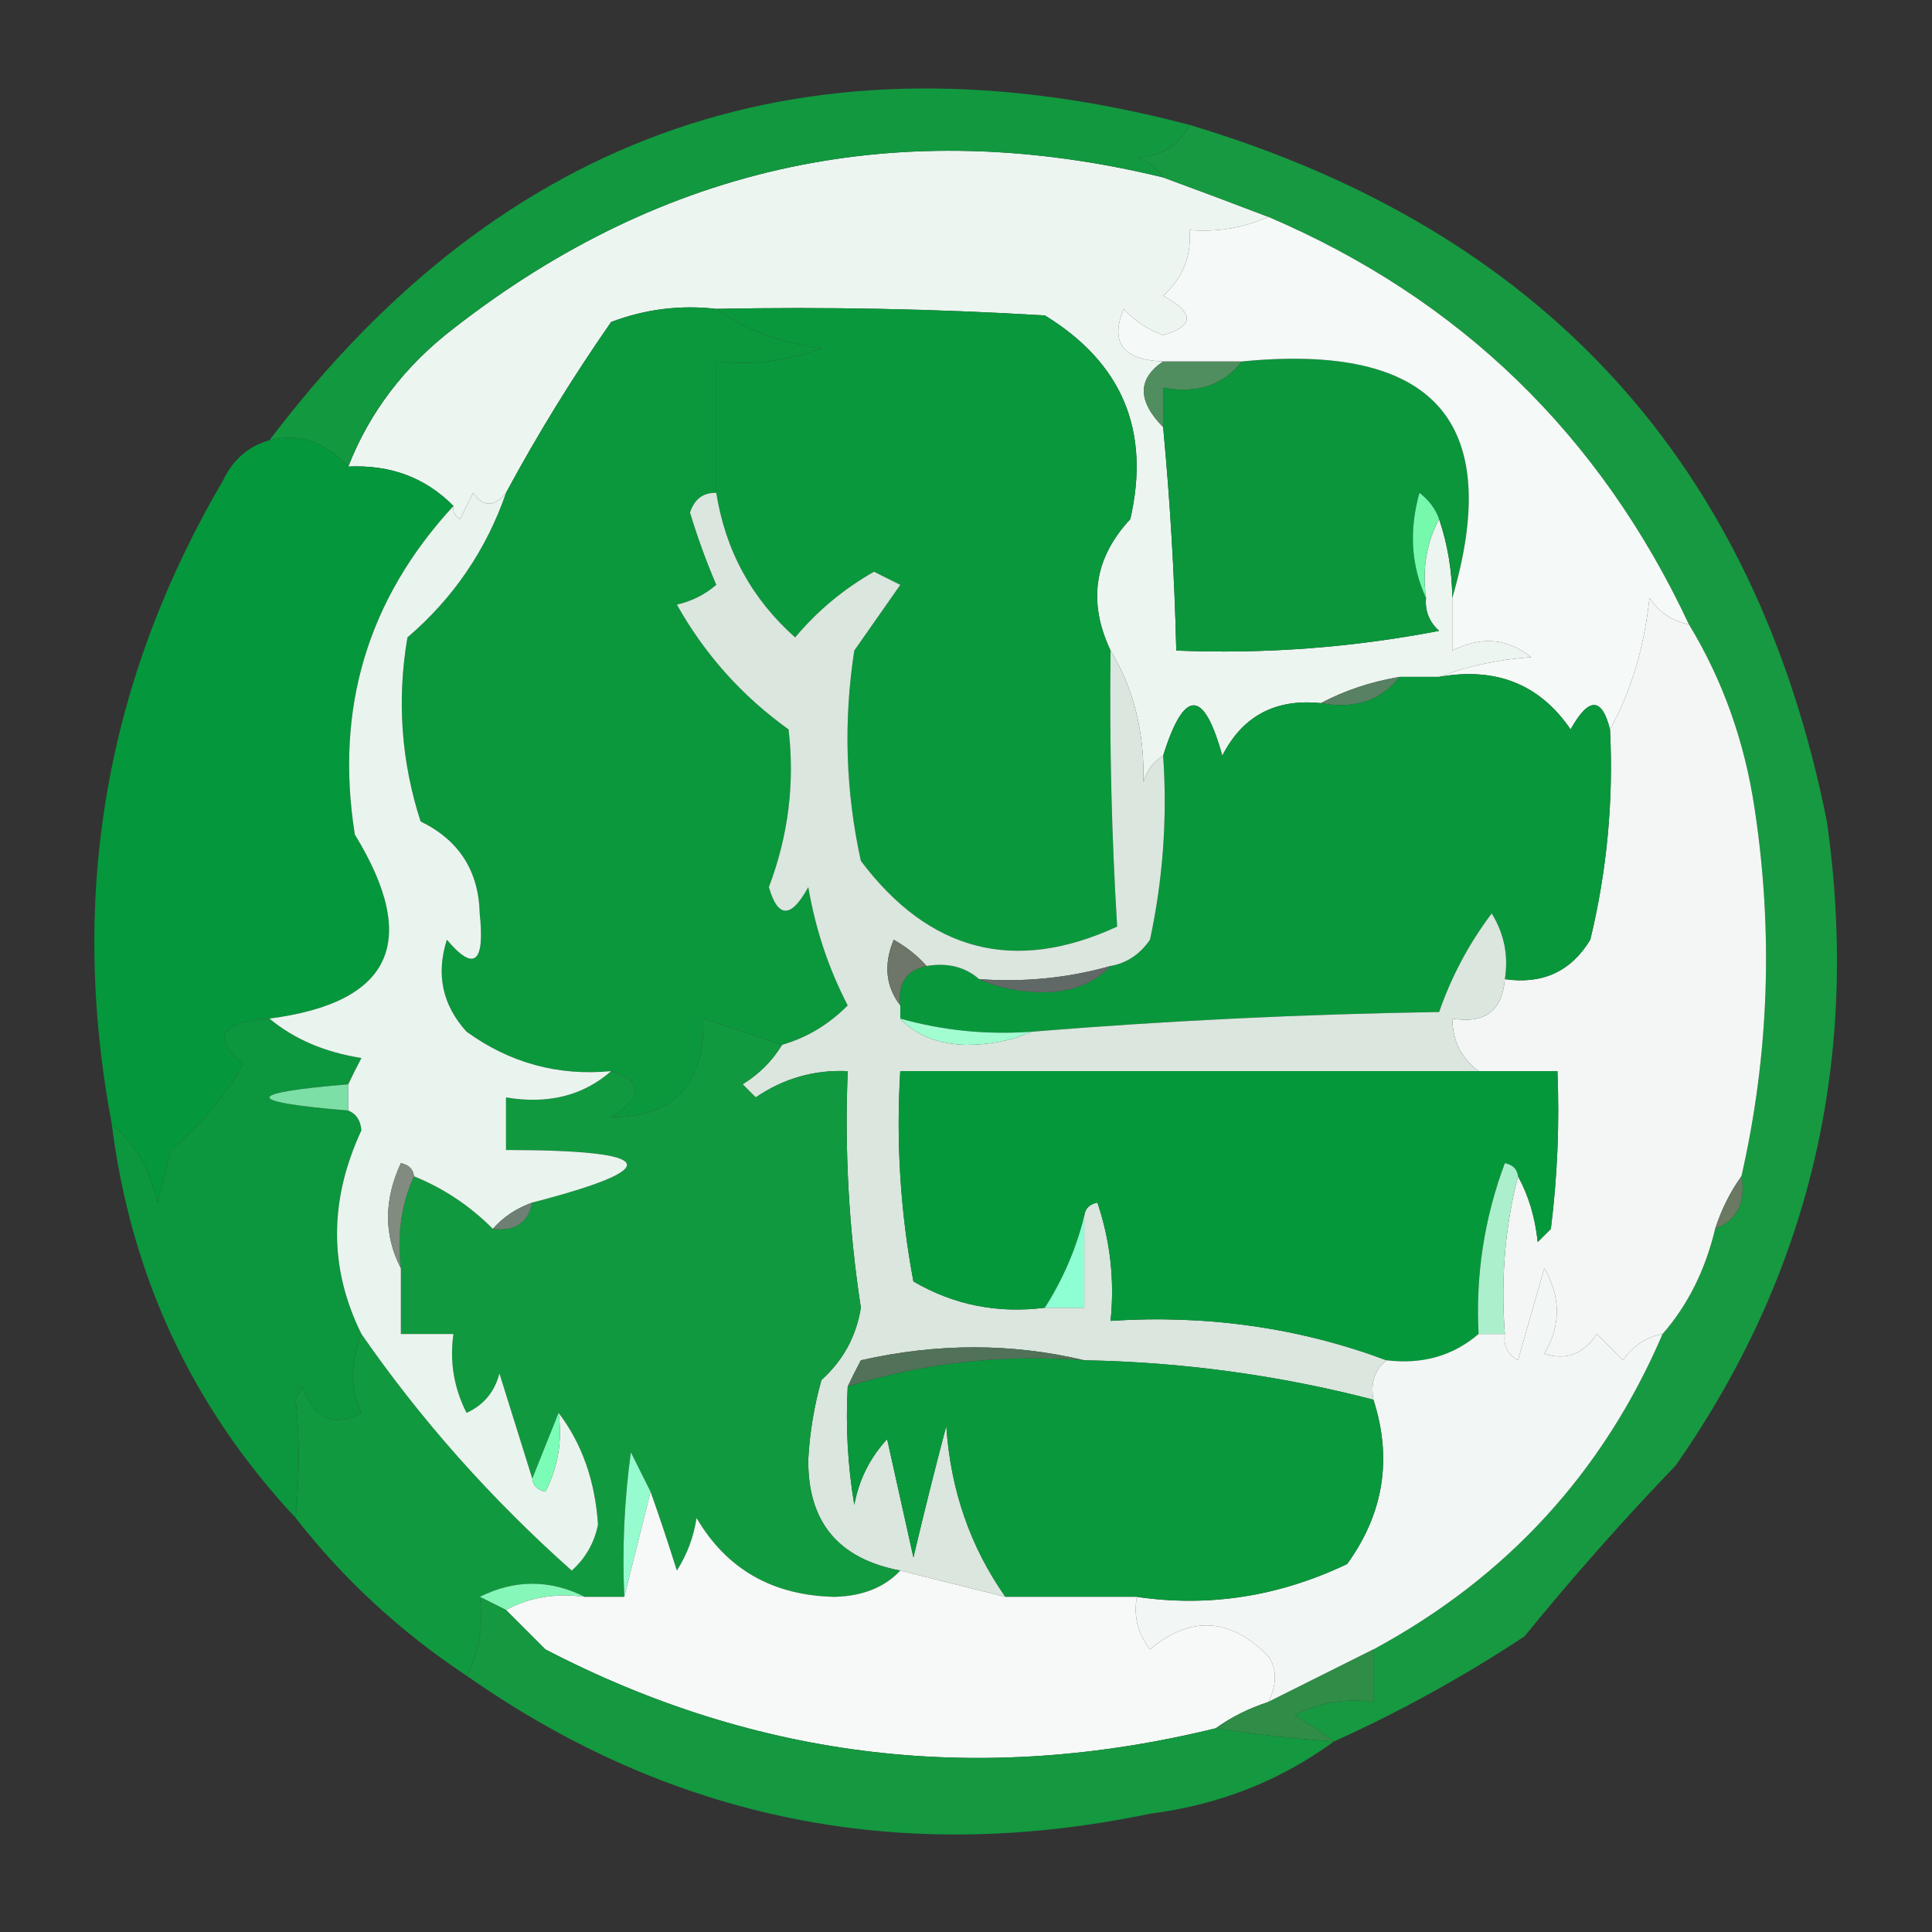 <?xml version="1.0" encoding="UTF-8"?>
<!DOCTYPE svg PUBLIC "-//W3C//DTD SVG 1.1//EN" "http://www.w3.org/Graphics/SVG/1.1/DTD/svg11.dtd">
<svg xmlns="http://www.w3.org/2000/svg" version="1.1" width="147px" height="147px" style="shape-rendering:geometricPrecision; text-rendering:geometricPrecision; image-rendering:optimizeQuality; fill-rule:evenodd; clip-rule:evenodd" xmlns:xlink="http://www.w3.org/1999/xlink">
<rect width="100%" height="100%" fill="#333333" stroke="none"/>
<g><path style="opacity:1" fill="#edf5f1" d="M 88.5,13.5 C 91.257,14.512 93.924,15.512 96.5,16.5C 94.621,17.341 92.621,17.675 90.5,17.5C 90.671,19.492 90.005,21.159 88.5,22.5C 90.891,23.809 90.891,24.809 88.5,25.5C 87.328,25.081 86.328,24.415 85.5,23.5C 84.436,26.064 85.436,27.397 88.5,27.5C 86.539,28.834 86.539,30.5 88.5,32.5C 89.032,38.152 89.365,43.819 89.5,49.5C 96.231,49.774 102.897,49.274 109.5,48C 108.748,47.329 108.414,46.496 108.5,45.5C 108.205,43.265 108.539,41.265 109.5,39.5C 110.15,41.435 110.483,43.435 110.5,45.5C 110.5,46.833 110.5,48.167 110.5,49.5C 112.695,48.392 114.695,48.559 116.5,50C 113.964,50.186 111.631,50.686 109.5,51.5C 108.5,51.5 107.5,51.5 106.5,51.5C 104.302,51.875 102.302,52.542 100.5,53.5C 97.039,53.146 94.539,54.479 93,57.5C 91.596,52.39 90.096,52.39 88.5,57.5C 87.778,57.917 87.278,58.584 87,59.5C 87.084,55.689 86.25,52.355 84.5,49.5C 82.749,45.791 83.249,42.457 86,39.5C 87.552,32.77 85.385,27.604 79.5,24C 71.173,23.5 62.84,23.334 54.5,23.5C 51.753,23.187 49.087,23.52 46.5,24.5C 43.56,28.722 40.894,33.055 38.5,37.5C 37.603,38.598 36.77,38.598 36,37.5C 35.667,38.167 35.333,38.833 35,39.5C 34.601,39.272 34.435,38.938 34.5,38.5C 32.383,36.346 29.716,35.346 26.5,35.5C 28.119,31.358 30.786,27.858 34.5,25C 50.548,12.488 68.548,8.655 88.5,13.5 Z"/></g>
<g><path style="opacity:1" fill="#12983f" d="M 90.5,9.5 C 89.77,11.045 88.437,11.878 86.5,12C 87.416,12.278 88.082,12.778 88.5,13.5C 68.548,8.655 50.548,12.488 34.5,25C 30.786,27.858 28.119,31.358 26.5,35.5C 24.703,33.594 22.703,32.927 20.5,33.5C 38.35,9.915 61.683,1.915 90.5,9.5 Z"/></g>
<g><path style="opacity:0.184" fill="#b6b7b6" d="M 131.5,23.5 C 130.833,22.167 130.833,22.167 131.5,23.5 Z"/></g>
<g><path style="opacity:0.008" fill="#bdbebd" d="M 131.5,23.5 C 132.833,24.167 132.833,24.167 131.5,23.5 Z"/></g>
<g><path style="opacity:1" fill="#0b973c" d="M 54.5,23.5 C 56.717,25.08 59.384,26.08 62.5,26.5C 59.913,27.48 57.247,27.813 54.5,27.5C 54.5,30.833 54.5,34.167 54.5,37.5C 53.503,37.47 52.836,37.97 52.5,39C 53.068,40.872 53.735,42.705 54.5,44.5C 53.624,45.251 52.624,45.751 51.5,46C 53.62,49.788 56.454,52.955 60,55.5C 60.48,59.594 59.98,63.594 58.5,67.5C 59.191,69.891 60.191,69.891 61.5,67.5C 62.047,70.702 63.047,73.702 64.5,76.5C 63.06,77.952 61.394,78.952 59.5,79.5C 57.5,78.833 55.5,78.167 53.5,77.5C 53.648,82.515 51.315,85.015 46.5,85C 48.927,83.445 48.927,82.279 46.5,81.5C 42.46,81.882 38.794,80.882 35.5,78.5C 33.661,76.473 33.161,74.14 34,71.5C 36.071,73.952 36.904,73.286 36.5,69.5C 36.418,66.252 34.918,63.919 32,62.5C 30.524,57.924 30.19,53.257 31,48.5C 34.496,45.506 36.996,41.839 38.5,37.5C 40.894,33.055 43.56,28.722 46.5,24.5C 49.087,23.52 51.753,23.187 54.5,23.5 Z"/></g>
<g><path style="opacity:1" fill="#0a983c" d="M 54.5,23.5 C 62.84,23.334 71.173,23.5 79.5,24C 85.385,27.604 87.552,32.77 86,39.5C 83.249,42.457 82.749,45.791 84.5,49.5C 84.41,56.585 84.577,63.585 85,70.5C 77.218,74.096 70.718,72.429 65.5,65.5C 64.337,60.198 64.171,54.864 65,49.5C 66.167,47.833 67.333,46.167 68.5,44.5C 67.833,44.167 67.167,43.833 66.5,43.5C 64.183,44.82 62.183,46.486 60.5,48.5C 57.196,45.561 55.196,41.894 54.5,37.5C 54.5,34.167 54.5,30.833 54.5,27.5C 57.247,27.813 59.913,27.48 62.5,26.5C 59.384,26.08 56.717,25.08 54.5,23.5 Z"/></g>
<g><path style="opacity:1" fill="#518e5f" d="M 88.5,27.5 C 90.5,27.5 92.5,27.5 94.5,27.5C 93.082,29.308 91.082,29.975 88.5,29.5C 88.5,30.5 88.5,31.5 88.5,32.5C 86.539,30.5 86.539,28.834 88.5,27.5 Z"/></g>
<g><path style="opacity:1" fill="#0b963c" d="M 94.5,27.5 C 109.105,26.075 114.438,32.075 110.5,45.5C 110.483,43.435 110.15,41.435 109.5,39.5C 109.217,38.711 108.717,38.044 108,37.5C 107.199,40.367 107.366,43.034 108.5,45.5C 108.414,46.496 108.748,47.329 109.5,48C 102.897,49.274 96.231,49.774 89.5,49.5C 89.365,43.819 89.032,38.152 88.5,32.5C 88.5,31.5 88.5,30.5 88.5,29.5C 91.082,29.975 93.082,29.308 94.5,27.5 Z"/></g>
<g><path style="opacity:1" fill="#179941" d="M 90.5,9.5 C 117.385,17.544 133.551,35.211 139,62.5C 141.562,80.533 137.729,96.867 127.5,111.5C 123.481,115.685 119.647,120.018 116,124.5C 111.353,127.572 106.52,130.238 101.5,132.5C 100.602,131.842 99.602,131.176 98.5,130.5C 100.396,129.534 102.396,129.201 104.5,129.5C 104.5,128.167 104.5,126.833 104.5,125.5C 114.657,120.013 121.99,112.013 126.5,101.5C 128.417,99.305 129.751,96.638 130.5,93.5C 132.176,92.817 132.843,91.483 132.5,89.5C 134.6,80.272 134.934,70.939 133.5,61.5C 132.734,56.39 131.067,51.723 128.5,47.5C 121.732,33.064 111.065,22.731 96.5,16.5C 93.924,15.512 91.257,14.512 88.5,13.5C 88.082,12.778 87.416,12.278 86.5,12C 88.437,11.878 89.77,11.045 90.5,9.5 Z"/></g>
<g><path style="opacity:1" fill="#05973b" d="M 20.5,33.5 C 22.703,32.927 24.703,33.594 26.5,35.5C 29.716,35.346 32.383,36.346 34.5,38.5C 27.969,45.577 25.469,53.911 27,63.5C 31.979,71.63 29.813,76.297 20.5,77.5C 16.766,77.738 16.1,78.905 18.5,81C 17.056,83.448 15.222,85.615 13,87.5C 12.667,88.833 12.333,90.167 12,91.5C 11.414,88.981 10.247,86.981 8.5,85.5C 5.217,68.097 8.05,51.764 17,36.5C 17.759,34.937 18.926,33.937 20.5,33.5 Z"/></g>
<g><path style="opacity:1" fill="#f5f9f7" d="M 96.5,16.5 C 111.065,22.731 121.732,33.064 128.5,47.5C 127.265,47.279 126.265,46.612 125.5,45.5C 125.104,49.263 124.104,52.597 122.5,55.5C 121.88,53.023 120.88,53.023 119.5,55.5C 117.163,52.065 113.83,50.732 109.5,51.5C 111.631,50.686 113.964,50.186 116.5,50C 114.695,48.559 112.695,48.392 110.5,49.5C 110.5,48.167 110.5,46.833 110.5,45.5C 114.438,32.075 109.105,26.075 94.5,27.5C 92.5,27.5 90.5,27.5 88.5,27.5C 85.436,27.397 84.436,26.064 85.5,23.5C 86.328,24.415 87.328,25.081 88.5,25.5C 90.891,24.809 90.891,23.809 88.5,22.5C 90.005,21.159 90.671,19.492 90.5,17.5C 92.621,17.675 94.621,17.341 96.5,16.5 Z"/></g>
<g><path style="opacity:1" fill="#76f8ad" d="M 109.5,39.5 C 108.539,41.265 108.205,43.265 108.5,45.5C 107.366,43.034 107.199,40.367 108,37.5C 108.717,38.044 109.217,38.711 109.5,39.5 Z"/></g>
<g><path style="opacity:1" fill="#f3f6f4" d="M 128.5,47.5 C 131.067,51.723 132.734,56.39 133.5,61.5C 134.934,70.939 134.6,80.272 132.5,89.5C 131.655,90.671 130.989,92.005 130.5,93.5C 129.751,96.638 128.417,99.305 126.5,101.5C 125.265,101.721 124.265,102.388 123.5,103.5C 122.833,102.833 122.167,102.167 121.5,101.5C 120.468,103.04 119.135,103.54 117.5,103C 118.769,100.861 118.769,98.695 117.5,96.5C 116.833,98.833 116.167,101.167 115.5,103.5C 114.702,103.043 114.369,102.376 114.5,101.5C 114.183,97.298 114.517,93.298 115.5,89.5C 116.302,90.952 116.802,92.618 117,94.5C 117.333,94.167 117.667,93.833 118,93.5C 118.499,89.514 118.666,85.514 118.5,81.5C 116.5,81.5 114.5,81.5 112.5,81.5C 111.194,80.533 110.527,79.199 110.5,77.5C 112.973,77.912 114.306,76.912 114.5,74.5C 117.368,74.915 119.535,73.915 121,71.5C 122.271,66.246 122.771,60.913 122.5,55.5C 124.104,52.597 125.104,49.263 125.5,45.5C 126.265,46.612 127.265,47.279 128.5,47.5 Z"/></g>
<g><path style="opacity:1" fill="#588062" d="M 106.5,51.5 C 105.082,53.308 103.082,53.975 100.5,53.5C 102.302,52.542 104.302,51.875 106.5,51.5 Z"/></g>
<g><path style="opacity:1" fill="#09973c" d="M 106.5,51.5 C 107.5,51.5 108.5,51.5 109.5,51.5C 113.83,50.732 117.163,52.065 119.5,55.5C 120.88,53.023 121.88,53.023 122.5,55.5C 122.771,60.913 122.271,66.246 121,71.5C 119.535,73.915 117.368,74.915 114.5,74.5C 114.785,72.712 114.452,71.045 113.5,69.5C 111.77,71.793 110.437,74.293 109.5,77C 98.992,77.17 88.659,77.67 78.5,78.5C 75.061,78.747 71.728,78.414 68.5,77.5C 68.5,77.167 68.5,76.833 68.5,76.5C 68.285,74.821 68.952,73.821 70.5,73.5C 72.099,73.232 73.432,73.566 74.5,74.5C 75.964,75.16 77.631,75.493 79.5,75.5C 81.64,75.444 83.306,74.777 84.5,73.5C 85.735,73.279 86.735,72.612 87.5,71.5C 88.493,66.88 88.827,62.214 88.5,57.5C 90.096,52.39 91.596,52.39 93,57.5C 94.539,54.479 97.039,53.146 100.5,53.5C 103.082,53.975 105.082,53.308 106.5,51.5 Z"/></g>
<g><path style="opacity:1" fill="#dae6de" d="M 54.5,37.5 C 55.196,41.894 57.196,45.561 60.5,48.5C 62.183,46.486 64.183,44.82 66.5,43.5C 67.167,43.833 67.833,44.167 68.5,44.5C 67.333,46.167 66.167,47.833 65,49.5C 64.171,54.864 64.337,60.198 65.5,65.5C 70.718,72.429 77.218,74.096 85,70.5C 84.577,63.585 84.41,56.585 84.5,49.5C 86.25,52.355 87.084,55.689 87,59.5C 87.278,58.584 87.778,57.917 88.5,57.5C 88.827,62.214 88.493,66.88 87.5,71.5C 86.735,72.612 85.735,73.279 84.5,73.5C 81.272,74.414 77.939,74.747 74.5,74.5C 73.432,73.566 72.099,73.232 70.5,73.5C 69.828,72.733 68.995,72.066 68,71.5C 67.22,73.387 67.387,75.054 68.5,76.5C 68.5,76.833 68.5,77.167 68.5,77.5C 69.694,78.777 71.36,79.444 73.5,79.5C 75.369,79.493 77.036,79.16 78.5,78.5C 88.659,77.67 98.992,77.17 109.5,77C 110.437,74.293 111.77,71.793 113.5,69.5C 114.452,71.045 114.785,72.712 114.5,74.5C 114.306,76.912 112.973,77.912 110.5,77.5C 110.527,79.199 111.194,80.533 112.5,81.5C 97.833,81.5 83.167,81.5 68.5,81.5C 68.172,86.875 68.505,92.208 69.5,97.5C 72.556,99.289 75.889,99.956 79.5,99.5C 80.5,99.5 81.5,99.5 82.5,99.5C 82.5,97.167 82.5,94.833 82.5,92.5C 82.56,91.957 82.893,91.624 83.5,91.5C 84.484,94.428 84.817,97.428 84.5,100.5C 91.853,100.021 98.853,101.021 105.5,103.5C 104.596,104.209 104.263,105.209 104.5,106.5C 97.295,104.633 89.962,103.633 82.5,103.5C 76.987,102.184 71.32,102.184 65.5,103.5C 65.137,104.183 64.804,104.85 64.5,105.5C 64.335,108.518 64.502,111.518 65,114.5C 65.36,112.579 66.194,110.912 67.5,109.5C 68.167,112.5 68.833,115.5 69.5,118.5C 70.287,115.152 71.121,111.818 72,108.5C 72.324,113.365 73.824,117.698 76.5,121.5C 73.833,120.833 71.167,120.167 68.5,119.5C 63.766,118.603 61.433,115.769 61.5,111C 61.615,108.958 61.949,106.958 62.5,105C 64.148,103.519 65.148,101.685 65.5,99.5C 64.586,93.54 64.253,87.54 64.5,81.5C 61.951,81.387 59.618,82.054 57.5,83.5C 57.167,83.167 56.833,82.833 56.5,82.5C 57.77,81.712 58.77,80.712 59.5,79.5C 61.394,78.952 63.06,77.952 64.5,76.5C 63.047,73.702 62.047,70.702 61.5,67.5C 60.191,69.891 59.191,69.891 58.5,67.5C 59.98,63.594 60.48,59.594 60,55.5C 56.454,52.955 53.62,49.788 51.5,46C 52.624,45.751 53.624,45.251 54.5,44.5C 53.735,42.705 53.068,40.872 52.5,39C 52.836,37.97 53.503,37.47 54.5,37.5 Z"/></g>
<g><path style="opacity:1" fill="#6e7569" d="M 70.5,73.5 C 68.952,73.821 68.285,74.821 68.5,76.5C 67.387,75.054 67.22,73.387 68,71.5C 68.995,72.066 69.828,72.733 70.5,73.5 Z"/></g>
<g><path style="opacity:1" fill="#616967" d="M 84.5,73.5 C 83.306,74.777 81.64,75.444 79.5,75.5C 77.631,75.493 75.964,75.16 74.5,74.5C 77.939,74.747 81.272,74.414 84.5,73.5 Z"/></g>
<g><path style="opacity:1" fill="#a2fed1" d="M 68.5,77.5 C 71.728,78.414 75.061,78.747 78.5,78.5C 77.036,79.16 75.369,79.493 73.5,79.5C 71.36,79.444 69.694,78.777 68.5,77.5 Z"/></g>
<g><path style="opacity:1" fill="#11993f" d="M 59.5,79.5 C 58.77,80.712 57.77,81.712 56.5,82.5C 56.833,82.833 57.167,83.167 57.5,83.5C 59.618,82.054 61.951,81.387 64.5,81.5C 64.253,87.54 64.586,93.54 65.5,99.5C 65.148,101.685 64.148,103.519 62.5,105C 61.949,106.958 61.615,108.958 61.5,111C 61.433,115.769 63.766,118.603 68.5,119.5C 67.306,120.777 65.64,121.444 63.5,121.5C 58.789,121.401 55.289,119.401 53,115.5C 52.781,116.938 52.281,118.271 51.5,119.5C 50.831,117.369 50.165,115.369 49.5,113.5C 49.013,112.527 48.513,111.527 48,110.5C 47.501,114.152 47.335,117.818 47.5,121.5C 46.5,121.5 45.5,121.5 44.5,121.5C 41.833,120.167 39.167,120.167 36.5,121.5C 36.795,123.735 36.461,125.735 35.5,127.5C 30.481,124.172 26.148,120.172 22.5,115.5C 22.798,112.465 22.798,109.465 22.5,106.5C 22.667,106.167 22.833,105.833 23,105.5C 23.915,107.98 25.415,108.647 27.5,107.5C 26.638,105.748 26.638,103.748 27.5,101.5C 32.039,108.049 37.373,114.049 43.5,119.5C 44.553,118.562 45.22,117.395 45.5,116C 45.279,112.67 44.279,109.836 42.5,107.5C 41.833,109.167 41.167,110.833 40.5,112.5C 39.673,109.868 38.84,107.202 38,104.5C 37.632,105.91 36.799,106.91 35.5,107.5C 34.534,105.604 34.201,103.604 34.5,101.5C 33.167,101.5 31.833,101.5 30.5,101.5C 30.5,99.833 30.5,98.167 30.5,96.5C 30.198,93.941 30.532,91.607 31.5,89.5C 33.754,90.415 35.754,91.748 37.5,93.5C 39.179,93.715 40.179,93.048 40.5,91.5C 50.728,88.846 50.062,87.513 38.5,87.5C 38.5,86.167 38.5,84.833 38.5,83.5C 41.698,84.036 44.365,83.369 46.5,81.5C 48.927,82.279 48.927,83.445 46.5,85C 51.315,85.015 53.648,82.515 53.5,77.5C 55.5,78.167 57.5,78.833 59.5,79.5 Z"/></g>
<g><path style="opacity:1" fill="#0c963d" d="M 20.5,77.5 C 22.372,79.061 24.705,80.061 27.5,80.5C 27.137,81.183 26.804,81.85 26.5,82.5C 18.5,83.167 18.5,83.833 26.5,84.5C 27.097,84.735 27.43,85.235 27.5,86C 25.025,91.335 25.025,96.501 27.5,101.5C 26.638,103.748 26.638,105.748 27.5,107.5C 25.415,108.647 23.915,107.98 23,105.5C 22.833,105.833 22.667,106.167 22.5,106.5C 22.798,109.465 22.798,112.465 22.5,115.5C 14.616,107.063 9.95,97.063 8.5,85.5C 10.247,86.981 11.414,88.981 12,91.5C 12.333,90.167 12.667,88.833 13,87.5C 15.222,85.615 17.056,83.448 18.5,81C 16.1,78.905 16.766,77.738 20.5,77.5 Z"/></g>
<g><path style="opacity:1" fill="#7cdfa5" d="M 26.5,82.5 C 26.5,83.167 26.5,83.833 26.5,84.5C 18.5,83.833 18.5,83.167 26.5,82.5 Z"/></g>
<g><path style="opacity:1" fill="#eaf4ee" d="M 38.5,37.5 C 36.996,41.839 34.496,45.506 31,48.5C 30.19,53.257 30.524,57.924 32,62.5C 34.918,63.919 36.418,66.252 36.5,69.5C 36.904,73.286 36.071,73.952 34,71.5C 33.161,74.14 33.661,76.473 35.5,78.5C 38.794,80.882 42.46,81.882 46.5,81.5C 44.365,83.369 41.698,84.036 38.5,83.5C 38.5,84.833 38.5,86.167 38.5,87.5C 50.062,87.513 50.728,88.846 40.5,91.5C 39.291,91.932 38.291,92.599 37.5,93.5C 35.754,91.748 33.754,90.415 31.5,89.5C 31.44,88.957 31.107,88.624 30.5,88.5C 29.2,91.309 29.2,93.976 30.5,96.5C 30.5,98.167 30.5,99.833 30.5,101.5C 31.833,101.5 33.167,101.5 34.5,101.5C 34.201,103.604 34.534,105.604 35.5,107.5C 36.799,106.91 37.632,105.91 38,104.5C 38.84,107.202 39.673,109.868 40.5,112.5C 40.56,113.043 40.893,113.376 41.5,113.5C 42.466,111.604 42.799,109.604 42.5,107.5C 44.279,109.836 45.279,112.67 45.5,116C 45.22,117.395 44.553,118.562 43.5,119.5C 37.373,114.049 32.039,108.049 27.5,101.5C 25.025,96.501 25.025,91.335 27.5,86C 27.43,85.235 27.097,84.735 26.5,84.5C 26.5,83.833 26.5,83.167 26.5,82.5C 26.804,81.85 27.137,81.183 27.5,80.5C 24.705,80.061 22.372,79.061 20.5,77.5C 29.813,76.297 31.979,71.63 27,63.5C 25.469,53.911 27.969,45.577 34.5,38.5C 34.435,38.938 34.601,39.272 35,39.5C 35.333,38.833 35.667,38.167 36,37.5C 36.77,38.598 37.603,38.598 38.5,37.5 Z"/></g>
<g><path style="opacity:1" fill="#05983b" d="M 112.5,81.5 C 114.5,81.5 116.5,81.5 118.5,81.5C 118.666,85.514 118.499,89.514 118,93.5C 117.667,93.833 117.333,94.167 117,94.5C 116.802,92.618 116.302,90.952 115.5,89.5C 115.44,88.957 115.107,88.624 114.5,88.5C 112.935,92.686 112.268,97.02 112.5,101.5C 110.562,103.163 108.228,103.829 105.5,103.5C 98.853,101.021 91.853,100.021 84.5,100.5C 84.817,97.428 84.484,94.428 83.5,91.5C 82.893,91.624 82.56,91.957 82.5,92.5C 81.895,94.974 80.895,97.307 79.5,99.5C 75.889,99.956 72.556,99.289 69.5,97.5C 68.505,92.208 68.172,86.875 68.5,81.5C 83.167,81.5 97.833,81.5 112.5,81.5 Z"/></g>
<g><path style="opacity:1" fill="#6d8073" d="M 40.5,91.5 C 40.179,93.048 39.179,93.715 37.5,93.5C 38.291,92.599 39.291,91.932 40.5,91.5 Z"/></g>
<g><path style="opacity:1" fill="#6a7962" d="M 132.5,89.5 C 132.843,91.483 132.176,92.817 130.5,93.5C 130.989,92.005 131.655,90.671 132.5,89.5 Z"/></g>
<g><path style="opacity:1" fill="#828b80" d="M 31.5,89.5 C 30.532,91.607 30.198,93.941 30.5,96.5C 29.2,93.976 29.2,91.309 30.5,88.5C 31.107,88.624 31.44,88.957 31.5,89.5 Z"/></g>
<g><path style="opacity:1" fill="#acefcc" d="M 115.5,89.5 C 114.517,93.298 114.183,97.298 114.5,101.5C 113.833,101.5 113.167,101.5 112.5,101.5C 112.268,97.02 112.935,92.686 114.5,88.5C 115.107,88.624 115.44,88.957 115.5,89.5 Z"/></g>
<g><path style="opacity:1" fill="#8efed3" d="M 82.5,92.5 C 82.5,94.833 82.5,97.167 82.5,99.5C 81.5,99.5 80.5,99.5 79.5,99.5C 80.895,97.307 81.895,94.974 82.5,92.5 Z"/></g>
<g><path style="opacity:1" fill="#517158" d="M 82.5,103.5 C 76.283,103.028 70.283,103.695 64.5,105.5C 64.804,104.85 65.137,104.183 65.5,103.5C 71.32,102.184 76.987,102.184 82.5,103.5 Z"/></g>
<g><path style="opacity:1" fill="#f2f7f5" d="M 126.5,101.5 C 121.99,112.013 114.657,120.013 104.5,125.5C 101.86,126.82 99.193,128.153 96.5,129.5C 97.171,128.153 97.171,126.986 96.5,126C 93.587,123.071 90.587,122.905 87.5,125.5C 86.571,124.311 86.238,122.978 86.5,121.5C 91.985,122.305 97.318,121.471 102.5,119C 105.279,115.158 105.946,110.991 104.5,106.5C 104.263,105.209 104.596,104.209 105.5,103.5C 108.228,103.829 110.562,103.163 112.5,101.5C 113.167,101.5 113.833,101.5 114.5,101.5C 114.369,102.376 114.702,103.043 115.5,103.5C 116.167,101.167 116.833,98.833 117.5,96.5C 118.769,98.695 118.769,100.861 117.5,103C 119.135,103.54 120.468,103.04 121.5,101.5C 122.167,102.167 122.833,102.833 123.5,103.5C 124.265,102.388 125.265,101.721 126.5,101.5 Z"/></g>
<g><path style="opacity:1" fill="#0a983c" d="M 82.5,103.5 C 89.962,103.633 97.295,104.633 104.5,106.5C 105.946,110.991 105.279,115.158 102.5,119C 97.318,121.471 91.985,122.305 86.5,121.5C 83.167,121.5 79.833,121.5 76.5,121.5C 73.824,117.698 72.324,113.365 72,108.5C 71.121,111.818 70.287,115.152 69.5,118.5C 68.833,115.5 68.167,112.5 67.5,109.5C 66.194,110.912 65.36,112.579 65,114.5C 64.502,111.518 64.335,108.518 64.5,105.5C 70.283,103.695 76.283,103.028 82.5,103.5 Z"/></g>
<g><path style="opacity:1" fill="#7bfdb7" d="M 42.5,107.5 C 42.799,109.604 42.466,111.604 41.5,113.5C 40.893,113.376 40.56,113.043 40.5,112.5C 41.167,110.833 41.833,109.167 42.5,107.5 Z"/></g>
<g><path style="opacity:1" fill="#96fccf" d="M 49.5,113.5 C 48.833,116.167 48.167,118.833 47.5,121.5C 47.335,117.818 47.501,114.152 48,110.5C 48.513,111.527 49.013,112.527 49.5,113.5 Z"/></g>
<g><path style="opacity:1" fill="#86f7b9" d="M 36.5,121.5 C 39.167,120.167 41.833,120.167 44.5,121.5C 42.265,121.205 40.265,121.539 38.5,122.5C 37.833,122.167 37.167,121.833 36.5,121.5 Z"/></g>
<g><path style="opacity:1" fill="#f6f9f7" d="M 49.5,113.5 C 50.165,115.369 50.831,117.369 51.5,119.5C 52.281,118.271 52.781,116.938 53,115.5C 55.289,119.401 58.789,121.401 63.5,121.5C 65.64,121.444 67.306,120.777 68.5,119.5C 71.167,120.167 73.833,120.833 76.5,121.5C 79.833,121.5 83.167,121.5 86.5,121.5C 86.238,122.978 86.571,124.311 87.5,125.5C 90.587,122.905 93.587,123.071 96.5,126C 97.171,126.986 97.171,128.153 96.5,129.5C 95.005,129.989 93.671,130.655 92.5,131.5C 74.628,135.883 57.628,133.883 41.5,125.5C 40.452,124.452 39.452,123.452 38.5,122.5C 40.265,121.539 42.265,121.205 44.5,121.5C 45.5,121.5 46.5,121.5 47.5,121.5C 48.167,118.833 48.833,116.167 49.5,113.5 Z"/></g>
<g><path style="opacity:1" fill="#2f8d47" d="M 104.5,125.5 C 104.5,126.833 104.5,128.167 104.5,129.5C 102.396,129.201 100.396,129.534 98.5,130.5C 99.602,131.176 100.602,131.842 101.5,132.5C 98.482,132.296 95.482,131.963 92.5,131.5C 93.671,130.655 95.005,129.989 96.5,129.5C 99.193,128.153 101.86,126.82 104.5,125.5 Z"/></g>
<g><path style="opacity:1" fill="#149840" d="M 36.5,121.5 C 37.167,121.833 37.833,122.167 38.5,122.5C 39.452,123.452 40.452,124.452 41.5,125.5C 57.628,133.883 74.628,135.883 92.5,131.5C 95.482,131.963 98.482,132.296 101.5,132.5C 97.394,135.504 92.727,137.338 87.5,138C 68.492,141.969 51.158,138.469 35.5,127.5C 36.461,125.735 36.795,123.735 36.5,121.5 Z"/></g>
</svg>
